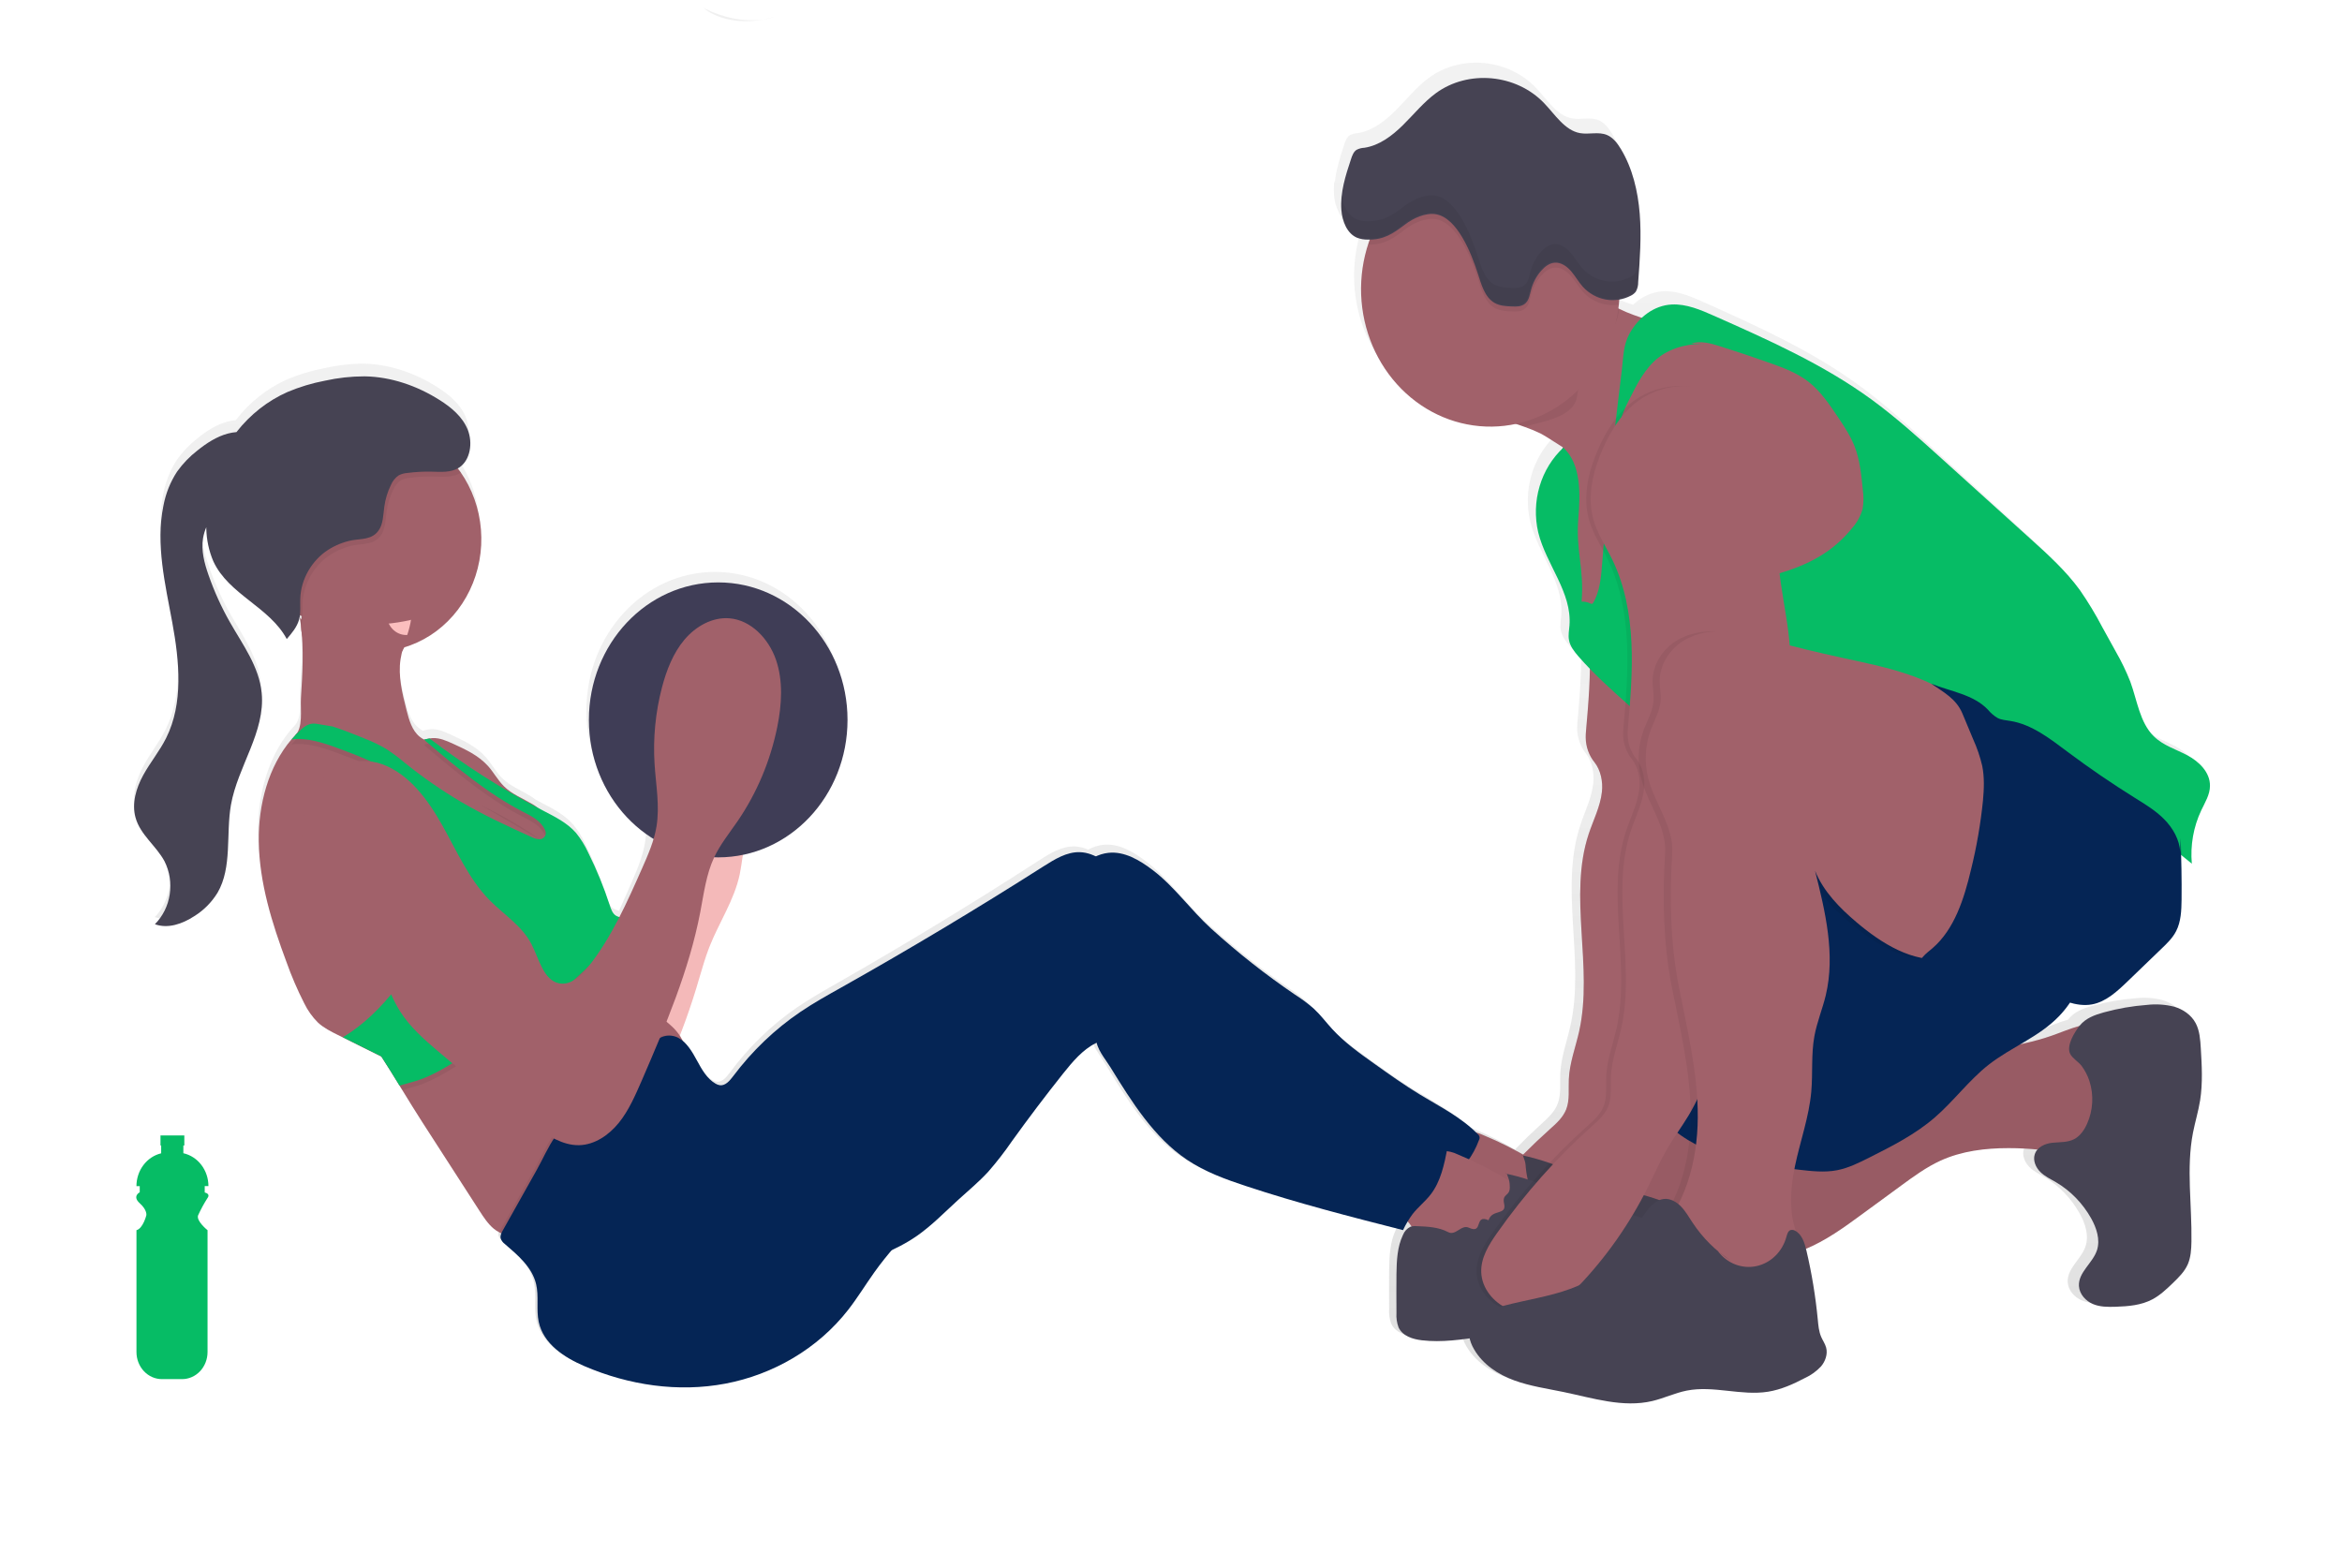 <svg width="1153" height="772" viewBox="0 0 1153 772" fill="none" xmlns="http://www.w3.org/2000/svg">
<g filter="url(#filter0_d)">
<path d="M1075.14 496.637C1072.96 492.442 1068.88 489.681 1064.59 488.408C1060.25 487.299 1055.76 487 1051.32 487.524C1044.15 488.066 1037.05 489.312 1030.09 491.245C1025.78 492.452 1021.31 494.07 1018.4 497.715C1018.32 497.823 1018.23 497.952 1018.14 498.06C1013.68 499.3 1009.26 501.209 1004.95 502.762C1000.63 504.288 996.223 505.559 991.766 506.569C997.598 503.043 1003.28 499.311 1008.09 494.329C1010.36 491.984 1012.4 489.396 1014.17 486.607C1017.47 487.611 1020.92 487.857 1024.31 487.33C1031.18 486.079 1036.73 480.859 1041.89 475.769L1058.49 459.528C1061.14 456.94 1063.83 454.287 1065.59 450.901C1067.98 446.188 1068.19 440.58 1068.25 435.199C1068.33 427.801 1068.25 420.403 1068.05 413.016L1073.3 417.329C1072.5 408.218 1074.1 399.049 1077.91 390.843C1079.73 386.928 1082.13 383.035 1082.18 378.646C1082.26 371.874 1076.78 366.546 1071.17 363.548C1065.56 360.55 1059.25 358.63 1054.66 354.026C1047.82 347.178 1046.55 336.253 1043.17 326.871C1041.17 321.734 1038.79 316.769 1036.07 312.021L1029.5 299.835C1026.19 293.413 1022.51 287.221 1018.46 281.297C1011.62 271.709 1003.01 263.805 994.464 255.986L949.998 215.254C939.186 205.343 928.334 195.422 916.639 186.751C892.916 169.162 866.15 157.083 839.556 145.124C832.862 142.104 825.894 139.041 818.652 139.408C813.197 139.784 808.028 142.136 804.006 146.073C800.195 144.842 796.467 143.336 792.849 141.565L792.565 141.425C792.646 140.788 792.737 140.163 792.798 139.527C792.89 138.686 792.94 137.844 793.001 136.992C795.004 136.664 796.943 135.99 798.742 134.997C799.655 134.539 800.461 133.872 801.105 133.045C801.922 131.605 802.34 129.949 802.312 128.268C803.123 116.998 803.935 105.621 803.063 94.405C802.19 83.19 799.543 71.834 793.934 62.301C792.2 59.346 790.029 56.466 787.017 55.183C782.96 53.458 778.264 55.064 773.933 54.288C766.438 52.94 761.762 45.143 756.336 39.395C742.613 24.847 719.143 22.658 703.3 34.434C697.296 38.91 692.488 44.981 687.133 50.33C681.777 55.679 675.499 60.521 668.267 61.567C666.934 61.627 665.629 61.995 664.444 62.646C662.963 63.638 662.293 65.547 661.725 67.315C659.697 73.419 657.749 79.685 657.131 86.069C657.06 85.681 656.999 85.293 656.938 84.904C656.662 87.269 656.605 89.656 656.766 92.033C656.969 95.061 657.792 98.006 659.18 100.66C660.334 103.183 662.303 105.181 664.728 106.29C666.443 106.935 668.254 107.245 670.073 107.206H670.874C670.58 108.037 670.296 108.867 670.032 109.708C667.774 116.835 666.626 124.306 666.634 131.827C666.634 169.572 694.963 200.156 729.934 200.156C734.143 200.134 738.34 199.664 742.461 198.754C743.83 199.218 745.199 199.692 746.518 200.199C749.218 201.148 751.866 202.257 754.449 203.52C755.544 204.07 759.977 206.82 765.332 210.368L764.967 211.177C759.742 216.366 755.909 222.938 753.862 230.221C751.814 237.504 751.624 245.235 753.313 252.621C757.188 268.657 769.896 282.407 768.618 298.918C768.436 301.269 767.969 303.652 768.344 305.982C768.862 309.217 770.921 311.848 772.98 314.242C774.765 316.335 776.621 318.362 778.507 320.346C778.355 330.883 777.493 341.408 776.56 351.912C776.479 352.829 776.459 353.756 776.448 354.694C776.503 359.235 778.054 363.613 780.83 367.064C783.771 370.871 784.948 376.575 784.39 381.666C783.589 388.956 780.211 395.567 777.949 402.479C767.746 433.57 780.282 468.63 773.223 500.735C771.489 508.64 768.568 516.329 768.152 524.46C767.918 529.539 768.669 534.867 766.833 539.558C765.241 543.634 761.924 546.579 758.79 549.436C754.361 553.47 750.047 557.64 745.848 561.946C739.502 558.257 732.951 554.98 726.232 552.132C725.137 551.663 724.02 551.253 722.885 550.903C714.954 543.009 704.953 537.962 695.561 532.16C687.772 527.361 680.347 521.969 672.882 516.577C665.782 511.4 658.53 506.181 652.526 499.527C649.483 496.162 646.775 492.452 643.499 489.379C640.62 486.83 637.569 484.509 634.371 482.434C619.98 472.522 606.261 461.549 593.314 449.596C583.445 440.494 575.371 428.771 564.823 420.608C558.362 415.604 550.847 411.042 542.935 411.98C540.417 412.295 537.973 413.096 535.724 414.342C533.627 413.397 531.387 412.863 529.111 412.767C522.68 412.552 516.777 416.262 511.26 419.831C478.804 440.803 445.84 460.84 412.37 479.943C405.615 483.803 398.819 487.632 392.368 492.053C379.782 500.71 368.63 511.521 359.364 524.05C357.66 526.347 355.51 528.957 352.802 528.612C352.061 528.491 351.348 528.22 350.702 527.814C346.534 525.409 343.978 520.761 341.574 516.35C339.83 513.115 337.943 509.74 335.387 507.281C334.84 505.75 334.111 504.3 333.217 502.967C336.817 493.52 339.921 483.847 342.801 474.108C344.303 468.997 345.753 463.853 347.67 458.892C352.396 446.619 359.932 435.501 362.6 422.516C363.239 419.378 363.614 416.154 364.111 412.983C393.271 406.879 415.28 379.185 415.28 345.927C415.28 308.182 386.942 277.598 351.98 277.598C317.019 277.598 288.691 308.182 288.691 345.927C288.659 357.415 291.346 368.728 296.504 378.823C301.661 388.919 309.124 397.473 318.206 403.698C318.206 403.827 318.206 403.957 318.206 404.075C318.145 406.244 317.945 408.406 317.607 410.546C316.441 417.771 313.55 424.565 310.639 431.155C308.712 435.565 306.785 439.998 304.787 444.398C303.828 444.193 302.898 443.86 302.018 443.406C300.304 442.392 299.553 440.17 298.904 438.208C296.032 429.214 292.515 420.467 288.386 412.045C286.776 408.465 284.73 405.126 282.301 402.113C278.021 397.13 272.158 394.175 266.488 391.188C265.474 390.671 264.531 390.11 263.557 389.614C262.715 388.948 261.834 388.339 260.92 387.791C256.204 384.955 250.97 382.917 247.035 378.948C244.083 375.972 242.055 372.1 239.296 368.94C234.702 363.688 228.362 360.69 222.206 357.832C219.001 356.344 215.633 354.824 212.134 355.029C211.641 355.054 211.15 355.112 210.664 355.201C209.822 355.354 208.989 355.555 208.168 355.805C207.37 355.354 206.615 354.819 205.917 354.209C202.154 351.125 200.693 345.83 199.466 340.901C197.438 332.662 195.298 324.132 196.555 315.698C196.774 314.243 197.072 312.803 197.448 311.385C197.762 310.835 198.066 310.306 198.34 309.713C206.415 307.132 213.793 302.537 219.86 296.31C225.926 290.084 230.505 282.406 233.215 273.916C235.926 265.426 236.688 256.371 235.44 247.504C234.192 238.638 230.969 230.217 226.04 222.943C225.522 222.188 225.025 221.455 224.447 220.721L225.056 220.366C230.665 216.72 231.943 208.007 229.346 201.515C226.75 195.022 221.232 190.439 215.644 186.837C214.832 186.309 214.011 185.813 213.179 185.317L212.469 184.907C211.84 184.54 211.221 184.184 210.593 183.828L209.852 183.429C209.112 183.03 208.371 182.653 207.631 182.286L207.296 182.114C206.373 181.672 205.45 181.24 204.517 180.83C203.614 180.431 202.712 180.065 201.799 179.752L201.424 179.601C200.562 179.267 199.689 178.954 198.817 178.652L198.624 178.587C192.245 176.382 185.594 175.19 178.887 175.05C172.321 175.092 165.778 175.862 159.362 177.347C153.116 178.55 147 180.418 141.106 182.923C131.364 187.312 122.776 194.16 116.084 202.873C114.673 202.987 113.275 203.233 111.905 203.607C106.418 205.084 101.478 208.341 96.965 212.029C93.185 214.984 89.835 218.516 87.025 222.512C83.716 227.631 81.434 233.42 80.321 239.518C76.477 258.639 81.203 278.342 84.682 297.559C88.161 316.777 90.169 337.72 81.639 354.964C78.424 361.434 73.86 367.053 70.483 373.405C67.105 379.757 64.762 387.424 66.71 394.467C69.073 403.018 76.852 408.4 80.909 416.165C85.656 425.213 84.348 437.366 78.14 445.282C77.867 445.627 77.593 445.972 77.299 446.36C77.004 446.749 76.588 447.158 76.203 447.525C82.603 449.919 89.733 447.342 95.474 443.503C100.065 440.619 103.959 436.634 106.844 431.866C114.096 419.206 110.84 402.835 113.396 388.201C116.753 369.037 130.304 351.944 128.437 332.543C127.18 319.527 119.187 308.645 112.909 297.451C108.736 289.938 105.238 282.024 102.462 273.812C102.351 273.467 102.239 273.111 102.117 272.734C100.282 267.18 98.872 261.292 99.815 255.479C100.137 253.596 100.668 251.761 101.397 250.011C101.397 250.216 101.397 250.432 101.397 250.637C101.521 256.259 102.696 261.798 104.856 266.932C111.195 280.951 126.45 287.422 136.136 298.789C136.541 299.263 136.927 299.748 137.312 300.244C137.424 300.374 137.525 300.514 137.627 300.654L138.448 301.733L138.793 302.24C139.047 302.617 139.3 302.994 139.533 303.383L139.848 303.868C140.172 304.418 140.497 304.946 140.801 305.54C143.266 302.639 145.812 299.587 146.806 295.834C146.897 295.51 146.958 295.176 147.019 294.842C147.1 294.928 147.171 295.025 147.252 295.122C147.445 296.276 147.597 297.43 147.739 298.595C147.739 300.259 147.905 301.918 148.236 303.544C149.007 313.897 148.388 324.531 147.739 334.916C147.394 340.47 148.753 348.72 145.426 352.861L145.325 352.98C145.13 353.221 144.916 353.445 144.686 353.648V353.648C144.118 354.274 143.54 354.888 143.002 355.535C131.845 368.908 126.774 387.888 127.038 406.07C127.302 426.765 133.519 446.813 140.568 466.063C143.03 473.091 145.93 479.936 149.25 486.553C150.964 490.126 153.23 493.367 155.954 496.141C158.804 498.826 162.273 500.594 165.691 502.32C166.543 502.751 167.405 503.172 168.257 503.614L170.438 504.692L187.041 513.083C190.084 517.839 193.026 522.724 195.997 527.62C196.423 528.31 196.839 529.022 197.275 529.712C200.521 535.104 203.787 540.496 207.114 545.737L235.097 589.802C237.126 593.037 239.245 596.272 242.095 598.667C242.906 599.344 243.784 599.926 244.712 600.403C245.184 600.644 245.668 600.857 246.163 601.039C245.548 602.02 245.286 603.202 245.422 604.371C245.796 605.517 246.508 606.504 247.451 607.186C253.78 612.751 260.809 618.617 262.797 627.169C264.206 633.262 262.797 639.787 264.064 645.912C266.387 656.955 276.661 663.652 286.378 667.901C308.154 677.413 332.344 681.069 355.48 676.647C378.615 672.226 400.594 659.468 415.575 639.981C420.179 633.963 424.105 627.396 428.476 621.184C431.519 616.806 434.866 612.632 438.324 608.61C442.056 606.795 445.654 604.682 449.086 602.29C456.399 597.124 462.697 590.492 469.371 584.345C474.351 579.729 479.564 575.373 484.139 570.326C488.246 565.538 492.083 560.497 495.63 555.228C503.744 543.796 512.125 532.591 520.774 521.613C525.399 515.736 530.298 509.75 536.758 506.515L537.053 506.386C537.823 511.217 541.424 515.315 543.95 519.489C554.396 536.743 565.33 554.505 581.477 565.505C590.322 571.523 600.322 575.211 610.302 578.575C635.659 587.095 661.421 593.781 687.204 600.478C688.056 598.753 688.887 597.157 689.82 595.604C690.22 596.053 690.592 596.528 690.936 597.027C691.048 597.2 691.139 597.383 691.251 597.556C691.064 597.595 690.881 597.649 690.703 597.717C689.047 598.537 687.746 599.994 687.062 601.794C684.283 607.715 684.019 614.584 683.887 621.206C683.796 627.676 683.887 634.147 683.887 640.617C683.739 643.033 684.085 645.454 684.901 647.713C686.869 652.027 691.869 653.634 696.342 654.184C704.111 655.101 711.941 654.324 719.67 653.213C720.116 655.152 720.845 657.004 721.83 658.702C726.171 666.251 733.667 671.234 741.467 674.156C749.266 677.079 757.532 678.244 765.636 679.958C780.029 682.999 794.756 687.863 809.067 684.434C814.777 683.064 820.224 680.411 825.934 679.247C839.008 676.615 852.558 681.943 865.724 679.807C872.083 678.729 878.098 676.033 883.859 672.938C886.763 671.583 889.396 669.65 891.618 667.244C893.727 664.72 894.995 661.14 894.123 657.872C893.626 655.996 892.49 654.4 891.729 652.631C890.709 649.802 890.131 646.815 890.015 643.788C888.956 632.334 887.133 620.975 884.558 609.796C884.487 609.483 884.406 609.16 884.325 608.836C894.275 604.641 903.19 598.052 911.994 591.495L930.93 577.411C937.016 572.849 943.254 568.266 950.09 565.074C960.577 560.178 972.19 558.776 983.621 558.786C988.297 558.786 992.983 559.034 997.638 559.487C997.045 560.176 996.598 560.992 996.33 561.881C995.397 564.966 996.878 568.352 999.079 570.606C1001.28 572.86 1004.15 574.132 1006.74 575.696C1013.88 579.974 1019.83 586.193 1023.98 593.717C1026.58 598.451 1028.46 604.199 1026.82 609.408C1024.79 615.943 1017.56 620.451 1017.97 627.331C1018.22 631.386 1021.29 634.74 1024.79 636.239C1028.29 637.738 1032.17 637.716 1035.95 637.598C1042.12 637.393 1048.48 636.886 1054.01 633.899C1057.73 631.882 1060.89 628.841 1063.98 625.832C1066.8 623.082 1069.68 620.224 1071.28 616.514C1072.78 613.02 1073.02 609.063 1073.09 605.223C1073.39 587.149 1070.46 568.827 1073.84 551.119C1074.85 545.727 1076.48 540.453 1077.34 535.018C1078.7 526.39 1078.18 517.677 1077.66 509.006C1077.41 504.736 1077.11 500.336 1075.14 496.637Z" fill="url(#paint0_linear)"/>
<path opacity="0.06" d="M860.845 246.668C856.859 249.526 855.469 255.048 854.962 260.138C852.802 281.782 861.2 303.21 860.642 324.962C860.196 342.271 854.131 358.781 848.147 374.882C837.943 402.35 832.628 432.179 830.569 461.631C828.51 491.083 825.498 521.753 810.629 546.665C807.252 552.305 803.316 557.546 800.01 563.219C796.541 569.15 793.792 575.513 790.729 581.681C781.704 599.9 770.07 616.515 756.244 630.933C752.187 635.139 747.887 639.215 742.714 641.642C739.381 643.18 735.791 643.993 732.158 644.034C728.524 644.074 724.92 643.342 721.557 641.879C714.619 638.827 708.777 631.947 708.493 623.966C708.239 616.827 712.246 610.389 716.262 604.673C729.875 585.309 745.529 567.666 762.918 552.089C766.073 549.264 769.399 546.341 771.032 542.308C772.868 537.66 772.118 532.386 772.351 527.35C772.726 519.316 775.667 511.691 777.422 503.862C784.522 472.059 771.905 437.334 782.169 406.523C784.451 399.675 787.839 393.129 788.64 385.915C789.208 380.868 788.031 375.227 785.06 371.442C782.277 368.041 780.72 363.699 780.668 359.191C780.668 358.264 780.668 357.347 780.769 356.441C782.007 342.325 783.234 328.143 782.564 313.984C781.895 299.824 779.248 285.589 773.101 273.003C769.917 266.479 765.799 260.375 763.831 253.333C760.667 241.934 763.588 229.608 768.304 218.823C771.986 210.39 776.895 202.356 783.751 196.575C796.49 185.845 815.558 184.605 829.504 193.48C839.789 200.016 846.828 211.005 852.538 222.21C856.636 230.395 860.906 237.329 860.845 246.668Z" fill="black"/>
<path d="M827.04 160.718C825.092 166.304 823.155 171.89 821.228 177.476C819.95 181.143 818.682 184.842 817.364 188.509C811.278 205.408 804.472 222.037 793.823 236.024C795.415 233.932 780.434 223.407 769.389 216.224C764.003 212.698 759.541 209.98 758.445 209.441C755.842 208.19 753.177 207.089 750.463 206.141C746.254 204.631 741.994 203.326 737.785 201.698C728.048 197.956 734.854 192.337 739.022 186.298C752.664 166.52 755.25 139.494 770.738 121.323C776.418 132.797 785.403 142.037 796.379 147.69C796.592 147.809 796.815 147.917 797.038 148.014C806.237 152.586 816.4 154.56 825.914 158.388C826.431 158.593 827.03 158.884 827.202 159.467C827.266 159.892 827.21 160.327 827.04 160.718Z" fill="#A1616A"/>
<path d="M800.557 560.188C796.151 566.9 793.409 574.685 792.585 582.823C791.76 590.961 792.88 599.188 795.841 606.744C796.59 608.855 797.755 610.771 799.259 612.362C801.174 613.953 803.404 615.06 805.781 615.598C825.924 621.691 847.426 620.494 868.056 616.676C875.045 615.532 881.913 613.672 888.565 611.122C898.778 606.97 907.897 600.338 916.903 593.716L935.951 579.762C942.118 575.243 948.335 570.703 955.222 567.532C965.77 562.69 977.455 561.299 988.946 561.31C998.817 561.322 1008.67 562.322 1018.36 564.297C1024.82 565.623 1032.56 566.993 1037.1 561.978C1039.7 559.142 1040.47 554.99 1040.98 551.075C1042.98 535.844 1042.95 520.387 1040.87 505.167C1040.82 503.886 1040.38 502.657 1039.62 501.662C1038.9 501.016 1038.03 500.594 1037.1 500.443C1028.13 498.286 1019.12 502.762 1010.4 505.835C992.273 512.241 972.809 513.007 954.37 518.28C935.018 523.813 916.842 534.284 896.841 536.409C887.307 537.423 877.732 536.538 868.178 536.765C859.314 536.97 851.047 540.226 842.365 540.615C825.63 541.402 811.075 544.508 800.557 560.188Z" fill="#A1616A"/>
<path opacity="0.06" d="M800.557 560.188C796.151 566.9 793.409 574.685 792.585 582.823C791.76 590.961 792.88 599.188 795.841 606.744C796.59 608.855 797.755 610.771 799.259 612.362C801.174 613.953 803.404 615.06 805.781 615.598C825.924 621.691 847.426 620.494 868.056 616.676C875.045 615.532 881.913 613.672 888.565 611.122C898.778 606.97 907.897 600.338 916.903 593.716L935.951 579.762C942.118 575.243 948.335 570.703 955.222 567.532C965.77 562.69 977.455 561.299 988.946 561.31C998.817 561.322 1008.67 562.322 1018.36 564.297C1024.82 565.623 1032.56 566.993 1037.1 561.978C1039.7 559.142 1040.47 554.99 1040.98 551.075C1042.98 535.844 1042.95 520.387 1040.87 505.167C1040.82 503.886 1040.38 502.657 1039.62 501.662C1038.9 501.016 1038.03 500.594 1037.1 500.443C1028.13 498.286 1019.12 502.762 1010.4 505.835C992.273 512.241 972.809 513.007 954.37 518.28C935.018 523.813 916.842 534.284 896.841 536.409C887.307 537.423 877.732 536.538 868.178 536.765C859.314 536.97 851.047 540.226 842.365 540.615C825.63 541.402 811.075 544.508 800.557 560.188Z" fill="black"/>
<path d="M816.928 536.429C816.451 538.812 816.025 541.336 816.694 543.665C817.525 545.956 818.927 547.962 820.751 549.467C837.994 565.881 862.63 569.278 885.664 571.941C891.902 572.664 898.251 573.387 904.428 572.19C910.057 571.111 915.311 568.469 920.494 565.859C931.651 560.241 942.868 554.557 952.433 546.297C961.815 538.208 969.34 527.855 979.057 520.231C990.102 511.604 1003.68 506.664 1013.54 496.506C1020.67 489.194 1025.41 479.647 1027.06 469.265C1028.18 462.179 1027.81 454.943 1027.06 447.804C1026.26 439.597 1024.97 431.25 1021.3 423.981C1017.05 415.57 1009.91 409.218 1002.37 403.998C986.431 392.977 967.657 386.139 948.619 386.312C922.248 386.56 897.906 402.877 878.98 421.199C858.961 440.605 842.759 464.038 831.31 490.143C824.846 504.927 820.02 520.46 816.928 536.429Z" fill="#052555"/>
<path d="M860.845 246.668C856.859 249.526 855.469 255.048 854.962 260.138C852.802 281.782 861.2 303.21 860.642 324.962C860.196 342.271 854.131 358.781 848.147 374.882C837.943 402.35 832.628 432.179 830.569 461.631C828.51 491.083 825.498 521.753 810.629 546.665C807.252 552.305 803.316 557.546 800.01 563.219C796.541 569.15 793.792 575.513 790.729 581.681C781.704 599.9 770.07 616.515 756.244 630.933C752.187 635.139 747.887 639.215 742.714 641.642C739.381 643.18 735.791 643.993 732.158 644.034C728.524 644.074 724.92 643.342 721.557 641.879C714.619 638.827 708.777 631.947 708.493 623.966C708.239 616.827 712.246 610.389 716.262 604.673C729.875 585.309 745.529 567.666 762.918 552.089C766.073 549.264 769.399 546.341 771.032 542.308C772.868 537.66 772.118 532.386 772.351 527.35C772.726 519.316 775.667 511.691 777.422 503.862C784.522 472.059 771.905 437.334 782.169 406.523C784.451 399.675 787.839 393.129 788.64 385.915C789.208 380.868 788.031 375.227 785.06 371.442C782.277 368.041 780.72 363.699 780.668 359.191C780.668 358.264 780.668 357.347 780.769 356.441C782.007 342.325 783.234 328.143 782.564 313.984C781.895 299.824 779.248 285.589 773.101 273.003C769.917 266.479 765.799 260.375 763.831 253.333C760.667 241.934 763.588 229.608 768.304 218.823C771.986 210.39 776.895 202.356 783.751 196.575C796.49 185.845 815.558 184.605 829.504 193.48C839.789 200.016 846.828 211.005 852.538 222.21C856.636 230.395 860.906 237.329 860.845 246.668Z" fill="#A1616A"/>
<path d="M804.807 319.117C826.009 319.117 843.197 290.442 843.197 255.069C843.197 219.697 826.009 191.021 804.807 191.021C783.605 191.021 766.417 219.697 766.417 255.069C766.417 290.442 783.605 319.117 804.807 319.117Z" fill="#A1616A"/>
<path d="M706.901 589.758C708.034 591.458 708.804 593.401 709.154 595.45C709.505 597.5 709.428 599.606 708.929 601.621C712.548 604.384 716.946 605.746 721.394 605.482C725.809 605.226 730.149 604.165 734.225 602.344C737.77 600.969 741.126 599.098 744.205 596.779C749.499 592.616 753.333 586.663 756.376 580.495C758.09 577.087 759.551 572.676 757.39 569.614C756.541 568.574 755.507 567.724 754.348 567.112C746.533 562.371 738.396 558.258 730.005 554.807C727.702 553.677 725.199 553.082 722.662 553.06C719.548 553.243 716.719 555.055 714.244 557.082C708.682 561.681 704.196 567.587 701.14 574.337C700.186 576.494 697.306 581.616 698.736 583.838C699.385 584.862 701.779 585.218 702.793 585.865C704.406 586.84 705.806 588.167 706.901 589.758V589.758Z" fill="#A1616A"/>
<path opacity="0.03" d="M706.901 589.758C708.034 591.458 708.804 593.401 709.154 595.45C709.505 597.5 709.428 599.606 708.929 601.621C712.548 604.384 716.946 605.746 721.394 605.482C725.809 605.226 730.149 604.165 734.225 602.344C737.77 600.969 741.126 599.098 744.205 596.779C749.499 592.616 753.333 586.663 756.376 580.495C758.09 577.087 759.551 572.676 757.39 569.614C756.541 568.574 755.507 567.724 754.348 567.112C746.533 562.371 738.396 558.258 730.005 554.807C727.702 553.677 725.199 553.082 722.662 553.06C719.548 553.243 716.719 555.055 714.244 557.082C708.682 561.681 704.196 567.587 701.14 574.337C700.186 576.494 697.306 581.616 698.736 583.838C699.385 584.862 701.779 585.218 702.793 585.865C704.406 586.84 705.806 588.167 706.901 589.758V589.758Z" fill="black"/>
<path d="M748.901 564.771C766.062 568.158 781.844 576.979 798.711 581.735C805.537 583.655 812.566 584.97 819.088 587.796C825.61 590.621 831.756 595.453 834.566 602.333C835.753 605.636 836.541 609.085 836.908 612.599C837.639 617.571 838.237 623.125 835.458 627.201C832.527 631.515 826.989 632.464 822.029 633.1C804.199 635.354 786.368 637.619 768.476 639.215C764.854 639.449 761.247 639.906 757.674 640.585C754.733 641.21 751.863 642.159 748.942 642.893C745.158 643.831 741.314 644.424 737.481 645.049C727.673 646.548 717.753 648.047 707.905 646.904C703.412 646.376 698.381 644.834 696.403 640.52C695.582 638.284 695.236 635.883 695.389 633.489C695.338 627.083 695.287 620.688 695.389 614.293C695.48 607.725 695.784 600.909 698.584 595.054C699.278 593.261 700.587 591.815 702.245 591.009C703.266 590.699 704.333 590.596 705.389 590.707C710.664 590.902 716.12 591.139 720.837 593.641C724.579 595.614 727.622 598.904 731.436 600.694C738.657 604.102 747.37 601.653 754.682 604.856C756.386 599.27 756.001 593.619 754.733 587.893C753.465 582.166 751.69 576.548 751.153 570.703C751.132 569.418 750.898 568.148 750.463 566.95C749.915 565.753 750.098 564.588 748.901 564.771Z" fill="#464353"/>
<path opacity="0.06" d="M748.901 564.771C766.062 568.158 781.844 576.979 798.711 581.735C805.537 583.655 812.566 584.97 819.088 587.796C825.61 590.621 831.756 595.453 834.566 602.333C835.753 605.636 836.541 609.085 836.908 612.599C837.639 617.571 838.237 623.125 835.458 627.201C832.527 631.515 826.989 632.464 822.029 633.1C804.199 635.354 786.368 637.619 768.476 639.215C764.854 639.449 761.247 639.906 757.674 640.585C754.733 641.21 751.863 642.159 748.942 642.893C745.158 643.831 741.314 644.424 737.481 645.049C727.673 646.548 717.753 648.047 707.905 646.904C703.412 646.376 698.381 644.834 696.403 640.52C695.582 638.284 695.236 635.883 695.389 633.489C695.338 627.083 695.287 620.688 695.389 614.293C695.48 607.725 695.784 600.909 698.584 595.054C699.278 593.261 700.587 591.815 702.245 591.009C703.266 590.699 704.333 590.596 705.389 590.707C710.664 590.902 716.12 591.139 720.837 593.641C724.579 595.614 727.622 598.904 731.436 600.694C738.657 604.102 747.37 601.653 754.682 604.856C756.386 599.27 756.001 593.619 754.733 587.893C753.465 582.166 751.69 576.548 751.153 570.703C751.132 569.418 750.898 568.148 750.463 566.95C749.915 565.753 750.098 564.588 748.901 564.771Z" fill="black"/>
<path d="M175.631 380.889C172.172 379.724 168.836 382.981 166.898 386.281C158.845 399.74 159.504 417.707 165.945 432.114C167.477 435.768 169.591 439.114 172.193 442.003C175.682 445.659 180.175 448 184.364 450.631C195.987 457.932 205.948 467.875 213.534 479.748C218.494 487.524 222.399 496.076 228.028 503.312C241.883 521.128 264.653 529.194 278.092 547.312C281.307 551.625 284.025 556.629 288.315 559.768C290.866 561.632 293.838 562.739 296.925 562.973C300.012 563.208 303.103 562.562 305.876 561.102C308.65 559.642 311.007 557.422 312.704 554.669C314.401 551.917 315.376 548.733 315.528 545.446C320.751 537.282 325.021 528.267 329.089 519.381C335.106 505.817 340.191 491.808 344.303 477.462C345.814 472.394 347.274 467.293 349.201 462.364C353.958 450.2 361.535 439.189 364.212 426.334C365.288 421.179 365.551 415.819 367.113 410.815C368.512 406.324 370.905 402.256 374.091 398.953C384.64 388.05 390.32 372.165 398.707 359.331C402.115 354.144 405.655 348.968 407.907 343.101C410.158 337.234 411.021 330.516 408.921 324.584C406.822 318.653 401.334 313.865 395.391 314.199C392.731 314.493 390.15 315.335 387.794 316.68C379.603 320.813 372.09 326.318 365.541 332.985C362.678 335.915 359.969 339.012 357.427 342.26C345.033 358.005 335.336 377.115 334.485 397.626C334.201 404.658 334.728 412.455 330.529 417.901C318.946 432.945 315.224 453.629 305.345 469.999C300.77 477.548 295.527 485.367 287.707 488.807C286.552 489.398 285.274 489.665 283.995 489.584C280.871 489.206 279.075 485.712 277.757 482.671C272.604 470.81 266.641 459.366 259.916 448.431C257.259 444.117 254.328 439.696 250.078 437.161C247.177 435.447 243.81 434.681 241.081 432.675C237.278 429.882 235.29 425.126 233.312 420.672C226.902 406.287 218.786 392.834 209.162 380.641C204.761 375.066 198.959 369.307 192.163 370.137C185.693 370.946 181.737 378.182 175.631 380.889Z" fill="#FBBEBE"/>
<path opacity="0.03" d="M175.631 380.889C172.172 379.724 168.836 382.981 166.898 386.281C158.845 399.74 159.504 417.707 165.945 432.114C167.477 435.768 169.591 439.114 172.193 442.003C175.682 445.659 180.175 448 184.364 450.631C195.987 457.932 205.948 467.875 213.534 479.748C218.494 487.524 222.399 496.076 228.028 503.312C241.883 521.128 264.653 529.194 278.092 547.312C281.307 551.625 284.025 556.629 288.315 559.768C290.866 561.632 293.838 562.739 296.925 562.973C300.012 563.208 303.103 562.562 305.876 561.102C308.65 559.642 311.007 557.422 312.704 554.669C314.401 551.917 315.376 548.733 315.528 545.446C320.751 537.282 325.021 528.267 329.089 519.381C335.106 505.817 340.191 491.808 344.303 477.462C345.814 472.394 347.274 467.293 349.201 462.364C353.958 450.2 361.535 439.189 364.212 426.334C365.288 421.179 365.551 415.819 367.113 410.815C368.512 406.324 370.905 402.256 374.091 398.953C384.64 388.05 390.32 372.165 398.707 359.331C402.115 354.144 405.655 348.968 407.907 343.101C410.158 337.234 411.021 330.516 408.921 324.584C406.822 318.653 401.334 313.865 395.391 314.199C392.731 314.493 390.15 315.335 387.794 316.68C379.603 320.813 372.09 326.318 365.541 332.985C362.678 335.915 359.969 339.012 357.427 342.26C345.033 358.005 335.336 377.115 334.485 397.626C334.201 404.658 334.728 412.455 330.529 417.901C318.946 432.945 315.224 453.629 305.345 469.999C300.77 477.548 295.527 485.367 287.707 488.807C286.552 489.398 285.274 489.665 283.995 489.584C280.871 489.206 279.075 485.712 277.757 482.671C272.604 470.81 266.641 459.366 259.916 448.431C257.259 444.117 254.328 439.696 250.078 437.161C247.177 435.447 243.81 434.681 241.081 432.675C237.278 429.882 235.29 425.126 233.312 420.672C226.902 406.287 218.786 392.834 209.162 380.641C204.761 375.066 198.959 369.307 192.163 370.137C185.693 370.946 181.737 378.182 175.631 380.889Z" fill="black"/>
<path d="M174.921 329.362C189.687 329.362 201.657 317.875 201.657 303.706C201.657 289.537 189.687 278.05 174.921 278.05C160.155 278.05 148.185 289.537 148.185 303.706C148.185 317.875 160.155 329.362 174.921 329.362Z" fill="#A1616A"/>
<path d="M199.994 308.667C205.309 308.667 209.619 304.085 209.619 298.433C209.619 292.78 205.309 288.198 199.994 288.198C194.678 288.198 190.368 292.78 190.368 298.433C190.368 304.085 194.678 308.667 199.994 308.667Z" fill="#FBBEBE"/>
<path d="M178.43 303.706C198.77 303.706 215.258 299.018 215.258 293.235C215.258 287.452 198.77 282.763 178.43 282.763C158.091 282.763 141.603 287.452 141.603 293.235C141.603 299.018 158.091 303.706 178.43 303.706Z" fill="#A1616A"/>
<path d="M145.589 291.002C146.485 294.022 147.189 297.103 147.698 300.223C144.606 296.885 141.927 293.142 139.726 289.083C139.133 288.383 138.656 287.58 138.316 286.71C135.03 278.579 132.789 270.351 132.789 261.443C132.788 251.114 135.503 240.992 140.628 232.218C145.752 223.444 153.082 216.368 161.79 211.789C170.497 207.211 180.235 205.313 189.903 206.308C199.572 207.304 208.786 211.155 216.505 217.425C224.224 223.695 230.14 232.135 233.586 241.791C237.032 251.448 237.869 261.937 236.004 272.073C234.139 282.209 229.646 291.589 223.032 299.153C216.417 306.717 207.946 312.164 198.574 314.879C200.166 309.422 202.347 304.094 202.631 298.433C202.802 296.544 202.544 294.64 201.88 292.879C200.99 291.006 199.676 289.398 198.056 288.198C192.255 283.486 184.79 281.426 177.487 281.555C170.176 281.878 162.993 283.71 156.34 286.947C154.24 287.907 151.725 289.201 149.24 290.086C148.055 290.522 146.832 290.829 145.589 291.002Z" fill="#A1616A"/>
<path d="M277.696 412.196C274.359 417.879 267.229 419.615 260.961 419.109C249.276 418.192 238.647 411.56 229.62 403.579C220.593 395.599 212.702 386.324 203.472 378.646C186.301 364.335 166.959 358.587 145.112 358.253C149.382 354.489 147.81 345.56 148.155 339.693C148.905 327.831 149.615 315.655 148.155 303.965C148.003 302.703 147.83 301.463 147.627 300.223C147.972 300.611 148.337 300.989 148.713 301.377C155.209 308.006 163.21 312.734 171.935 315.1C180.66 317.466 189.813 317.39 198.503 314.879C197.944 316.757 197.507 318.674 197.194 320.616C195.937 328.952 198.046 337.407 200.125 345.571C201.363 350.456 202.833 355.697 206.617 358.749C209.071 360.733 212.165 361.51 215.076 362.556C220.878 364.659 226.234 367.957 230.837 372.262C234.042 375.249 236.923 378.732 240.361 381.331C243.631 383.531 247.076 385.422 250.656 386.982C259.442 391.294 267.744 396.644 275.404 402.932C276.849 403.891 277.974 405.31 278.619 406.987C278.808 407.876 278.824 408.797 278.665 409.693C278.507 410.589 278.177 411.441 277.696 412.196Z" fill="#A1616A"/>
<path d="M337.608 516.684C336.909 521.602 332.669 525.441 329.677 529.259C321.543 539.698 313.297 550.17 304.199 559.724C294.462 569.937 283.772 579.039 273.091 588.141L259.237 599.928C257.527 601.59 255.524 602.873 253.344 603.703C250.79 604.38 248.09 604.039 245.757 602.743C244.828 602.27 243.947 601.695 243.13 601.028C240.26 598.656 238.15 595.42 236.091 592.239C226.719 577.695 217.337 563.147 207.945 548.595C204.598 543.397 201.312 538.059 198.046 532.721C197.61 532.031 197.194 531.329 196.758 530.639C193.776 525.786 190.804 520.933 187.751 516.242L171.057 507.928L168.866 506.849L166.28 505.566C162.841 503.851 159.352 502.104 156.492 499.451C153.753 496.714 151.472 493.501 149.747 489.95C146.406 483.383 143.486 476.585 141.004 469.6C133.904 450.545 127.657 430.68 127.393 410.168C127.16 392.126 132.17 373.362 143.449 360.119C144.99 358.296 146.647 356.589 148.408 355.007C150.579 353.076 152.82 351.944 155.61 352.365C158.399 352.785 161.046 353.217 163.724 353.702C171.107 355.054 178.434 356.707 185.703 358.663C192.255 360.442 199.04 362.47 205.663 361.057C206.728 360.83 207.783 360.507 208.838 360.216C209.7 359.978 210.552 359.752 211.434 359.601C211.924 359.511 212.419 359.453 212.915 359.428C216.435 359.234 219.812 360.733 223.058 362.211C229.255 365.036 235.635 368.013 240.3 373.211C243.079 376.338 245.118 380.177 248.08 383.121C252.035 387.058 257.309 389.074 262.056 391.889C262.973 392.43 263.857 393.031 264.703 393.69C266.575 395.182 268.277 396.901 269.775 398.813V398.813C275.921 406.523 279.572 416.93 286.358 424.598C291.788 430.723 296.508 437.519 300.416 444.84C301.054 446.058 301.673 447.288 302.282 448.539C303.296 450.62 304.239 452.734 305.112 454.869C305.335 455.419 305.558 455.948 305.761 456.519C307.037 459.75 308.151 463.051 309.098 466.408C311.4 474.55 312.931 483.34 318.043 489.875C321.614 494.415 326.563 497.424 330.732 501.338C333.416 503.756 335.529 506.811 336.898 510.257C337.651 512.299 337.896 514.513 337.608 516.684Z" fill="#A1616A"/>
<path opacity="0.06" d="M309.371 451.914C308.208 453.474 307.015 455.013 305.791 456.53C305.588 456.81 305.365 457.08 305.142 457.349C294.466 470.629 282.244 482.41 268.771 492.409C260.433 498.599 251.64 504.088 242.866 509.567L226.638 519.672C219.853 523.91 212.976 528.18 205.45 530.618C203.036 531.383 200.511 531.998 198.046 532.721C197.61 532.03 197.194 531.329 196.758 530.639C193.776 525.786 190.804 520.933 187.751 516.242L171.057 507.928C180.277 501.731 188.456 493.938 195.257 484.871C205.4 471.574 213.199 456.411 220.887 441.346C222.25 438.913 223.311 436.303 224.042 433.581C225.056 429.062 224.204 424.317 222.956 419.874C218.39 403.944 208.787 390.179 195.774 380.911C186.646 374.44 176.26 370.504 165.935 366.708C158.723 364.055 150.822 361.488 143.489 362.577C145.028 360.756 146.686 359.051 148.449 357.476C150.619 355.535 152.861 354.403 155.65 354.823C158.439 355.244 161.087 355.675 163.764 356.171C169.19 357.94 174.526 360.054 179.83 362.232C183.32 363.592 186.71 365.225 189.973 367.118C193.22 369.226 196.34 371.549 199.314 374.073C208.109 381.201 217.368 387.656 227.024 393.388C238.18 399.934 249.895 405.251 261.6 410.643C262.841 411.321 264.211 411.689 265.606 411.721C266.305 411.72 266.983 411.471 267.534 411.014C268.085 410.557 268.478 409.918 268.649 409.198C268.695 408.412 268.526 407.629 268.162 406.944C266.133 402.533 261.529 400.311 257.36 398.165C240.057 389.258 224.843 376.435 209.791 363.71C209.426 363.402 209.105 363.038 208.838 362.631L211.434 362.017C228.279 374.881 246.069 386.284 264.632 396.116C265.613 396.648 266.597 397.166 267.584 397.669C268.294 398.047 268.994 398.413 269.714 398.748C274.714 401.358 279.714 404.14 283.477 408.454C285.904 411.429 287.95 414.732 289.563 418.278C293.708 426.606 297.248 435.258 300.152 444.16C300.207 444.351 300.271 444.538 300.344 444.721C300.713 446.081 301.349 447.342 302.211 448.42C302.514 448.782 302.875 449.084 303.276 449.315C305.183 450.512 307.799 450.383 309.371 451.914Z" fill="black"/>
<path d="M211.475 359.601C228.317 372.465 246.108 383.865 264.673 393.69L267.624 395.254C273.304 398.209 279.217 401.142 283.528 406.038C285.953 409.019 287.999 412.326 289.614 415.873C293.762 424.198 297.299 432.851 300.192 441.755C300.842 443.729 301.602 445.897 303.326 446.91C305.051 447.924 307.789 447.849 309.321 449.38C307.941 451.213 306.542 453.025 305.091 454.772C294.418 468.057 282.196 479.843 268.72 489.842C260.383 496.033 251.589 501.522 242.816 507L226.587 517.105C219.802 521.333 212.925 525.603 205.4 528.04C202.57 528.957 199.578 529.647 196.707 530.531C193.725 525.679 190.754 520.826 187.701 516.135L168.815 506.731C178.958 500.627 187.802 491.945 195.186 482.294C205.329 469.007 213.128 453.845 220.816 438.779C222.178 436.346 223.238 433.736 223.971 431.014C224.985 426.496 224.133 421.74 222.885 417.297C218.316 401.417 208.742 387.696 195.774 378.441C186.646 371.971 176.26 368.045 165.935 364.238C158.723 361.596 150.822 359.019 143.489 360.119C145.031 358.296 146.688 356.589 148.449 355.007C150.619 353.076 152.861 351.944 155.65 352.365C158.439 352.785 161.087 353.217 163.764 353.702C169.191 355.481 174.526 357.595 179.83 359.774C183.321 361.129 186.712 362.762 189.973 364.659C193.22 366.767 196.34 369.09 199.314 371.615C208.123 378.726 217.396 385.163 227.064 390.875C238.221 397.432 249.936 402.792 261.64 408.13C262.881 408.809 264.251 409.178 265.647 409.209C266.346 409.211 267.027 408.964 267.578 408.506C268.13 408.049 268.521 407.407 268.689 406.685C268.735 405.903 268.566 405.124 268.203 404.442C266.174 400.031 261.569 397.799 257.401 395.664C240.097 386.756 224.884 373.922 209.832 361.154C209.463 360.849 209.142 360.485 208.879 360.075L211.475 359.601Z" fill="#06BC65"/>
<path d="M353.583 418.149C388.744 418.149 417.248 387.842 417.248 350.456C417.248 313.07 388.744 282.763 353.583 282.763C318.422 282.763 289.918 313.07 289.918 350.456C289.918 387.842 318.422 418.149 353.583 418.149Z" fill="#3F3D56"/>
<path d="M416.883 619.868C428.801 615.889 440.901 611.834 451.368 604.555C458.721 599.443 465.06 592.865 471.734 586.782C476.755 582.21 481.988 577.896 486.593 572.849C490.718 568.126 494.579 563.149 498.156 557.945C506.297 546.614 514.705 535.499 523.38 524.6C528.036 518.787 532.955 512.867 539.456 509.632C551.009 503.862 564.569 507.755 576.761 511.713C595.018 517.644 613.183 523.932 630.263 532.958C639.98 538.102 649.392 543.839 659.2 548.768C677.132 557.773 696.17 563.952 715.136 570.099C716.546 570.737 718.111 570.873 719.599 570.487C720.663 569.969 721.577 569.157 722.246 568.136C724.72 564.888 726.701 561.25 728.119 557.352C728.389 556.909 728.49 556.374 728.402 555.855C728.313 555.336 728.041 554.872 727.642 554.559C719.528 546.158 709 540.992 699.162 535.007C691.332 530.251 683.836 524.913 676.351 519.575C669.16 514.452 661.908 509.276 655.873 502.687C652.83 499.354 650.092 495.677 646.796 492.636C643.883 490.103 640.798 487.803 637.566 485.755C623.108 475.938 609.308 465.067 596.265 453.219C586.346 444.204 578.221 432.589 567.622 424.501C561.121 419.54 553.555 415.021 545.603 415.927C535.927 417.006 528.786 425.633 522.041 433.074C499.373 458.104 470.771 476.017 445.475 498.028C424.825 515.973 405.523 537.293 380.37 546.762C381.495 550.73 381.891 554.699 383.027 558.625C384.443 564.081 386.208 569.428 388.311 574.628C390.397 579.234 392.744 583.699 395.34 588.001L405.422 605.504C407.45 609.063 409.57 612.675 412.471 615.501C413.992 617.054 416.883 617.614 416.883 619.868Z" fill="#052555"/>
<path d="M694.547 599.324C695.679 601.024 696.447 602.967 696.798 605.017C697.148 607.066 697.072 609.172 696.575 611.187C700.18 613.957 704.569 615.331 709.01 615.08C713.433 614.82 717.782 613.763 721.871 611.953C725.414 610.574 728.77 608.703 731.851 606.388C737.156 602.225 740.98 596.272 744.073 590.093C745.787 586.696 747.248 582.285 745.037 579.223C744.193 578.178 743.157 577.327 741.994 576.721C734.195 571.984 726.075 567.871 717.703 564.416C715.398 563.289 712.896 562.69 710.359 562.658C707.235 562.841 704.406 564.664 701.931 566.691C696.372 571.291 691.891 577.197 688.837 583.946C687.883 586.103 685.003 591.236 686.423 593.458C687.072 594.482 689.465 594.838 690.48 595.474C692.074 596.441 693.459 597.753 694.547 599.324V599.324Z" fill="#A1616A"/>
<path d="M740.99 573.809C758.151 577.206 773.933 586.016 790.8 590.772C797.626 592.692 804.655 594.008 811.177 596.833C817.698 599.659 823.845 604.49 826.654 611.37C827.841 614.673 828.628 618.123 828.997 621.637C829.728 626.608 830.326 632.162 827.547 636.239C824.616 640.552 819.078 641.512 814.118 642.138C796.287 644.402 778.457 646.656 760.565 648.252C756.95 648.492 753.35 648.949 749.784 649.622C746.842 650.258 743.972 651.197 741.051 651.93C737.278 652.879 733.424 653.461 729.59 654.087C719.782 655.575 709.862 657.085 700.014 655.931C695.521 655.402 690.49 653.86 688.512 649.547C687.691 647.311 687.345 644.91 687.498 642.515C687.498 636.12 687.396 629.714 687.498 623.319C687.589 616.752 687.893 609.936 690.693 604.08C691.389 602.289 692.697 600.844 694.354 600.036C695.375 599.725 696.442 599.623 697.498 599.734C702.773 599.928 708.229 600.165 712.946 602.667C716.688 604.641 719.386 598.742 723.2 600.511C730.431 603.908 725.533 593.609 732.835 596.812C734.539 591.225 741.781 594.547 740.523 588.82C739.266 583.094 743.779 585.585 743.262 579.697C743.24 578.413 743.006 577.143 742.572 575.944C742.004 574.79 742.187 573.625 740.99 573.809Z" fill="#464353"/>
<path opacity="0.06" d="M226.922 228.766C222.987 231.204 218.108 230.751 213.524 230.643C209.515 230.555 205.505 230.775 201.525 231.301C200.092 231.407 198.691 231.802 197.397 232.465C195.712 233.621 194.38 235.274 193.563 237.221C191.94 240.536 190.847 244.115 190.328 247.811C189.76 251.963 189.821 256.503 187.386 259.793C184.07 264.268 178.897 263.578 174.201 264.462C170.114 265.296 166.197 266.888 162.628 269.164C159.109 271.423 156.09 274.463 153.776 278.075C151.462 281.687 149.908 285.788 149.22 290.096C149.088 291.078 148.997 292.048 148.956 293.03C148.855 295.812 149.118 298.648 148.773 301.377C148.69 302.058 148.561 302.732 148.388 303.393C148.343 303.588 148.285 303.779 148.216 303.965C148.063 302.703 147.891 301.463 147.688 300.223C144.596 296.885 141.917 293.141 139.716 289.083C139.123 288.383 138.646 287.58 138.306 286.71C135.02 278.579 132.779 270.35 132.779 261.443C132.778 249.761 136.252 238.378 142.703 228.922C149.154 219.466 158.253 212.422 168.697 208.796C179.141 205.171 190.396 205.15 200.852 208.737C211.308 212.324 220.43 219.334 226.912 228.766H226.922Z" fill="black"/>
<path d="M230.259 207.543C227.652 201.126 222.145 196.575 216.485 193.006C205.329 185.931 192.488 181.488 179.465 181.305C172.894 181.307 166.341 182.03 159.91 183.462C153.643 184.653 147.503 186.506 141.582 188.994C131.813 193.314 123.177 200.095 116.419 208.751C114.999 208.865 113.591 209.107 112.209 209.473C106.692 210.94 101.722 214.165 97.188 217.82C93.394 220.743 90.025 224.242 87.188 228.206C83.867 233.268 81.571 239.007 80.443 245.062C76.578 263.999 81.335 283.54 84.824 302.552C88.313 321.565 90.352 342.336 81.782 359.418C78.546 365.888 73.951 371.388 70.503 377.686C67.055 383.984 64.762 391.566 66.72 398.554C69.053 407.052 76.903 412.444 81.001 420.09C83.51 425.092 84.406 430.831 83.55 436.426C82.694 442.022 80.135 447.164 76.264 451.062C82.704 453.435 89.875 450.879 95.677 447.083C100.277 444.235 104.19 440.288 107.108 435.555C114.4 423.002 111.165 406.793 113.7 392.288C117.078 373.308 130.709 356.377 128.833 337.159C127.565 324.218 119.532 313.488 113.213 302.391C108.999 294.99 105.456 287.179 102.635 279.064C100.606 273.273 98.963 267.051 99.967 260.968C100.299 259.111 100.834 257.302 101.56 255.576C101.56 255.781 101.56 255.986 101.56 256.191C101.675 261.777 102.855 267.28 105.028 272.367C112.574 288.759 132.667 294.799 141.177 310.641C143.662 307.761 146.248 304.742 147.262 300.989C148.155 297.646 147.698 294.087 147.83 290.614C148.185 280.908 153.733 271.763 161.502 266.759C165.068 264.479 168.987 262.891 173.075 262.068C177.761 261.173 182.934 261.853 186.261 257.377C188.695 254.142 188.634 249.548 189.212 245.407C189.726 241.706 190.82 238.122 192.448 234.806C193.261 232.859 194.594 231.209 196.281 230.061C197.577 229.392 198.982 228.996 200.42 228.896C204.396 228.37 208.402 228.15 212.408 228.238C217.043 228.357 222.003 228.799 225.979 226.265C231.578 222.641 232.866 214.014 230.259 207.543Z" fill="#464353"/>
<path opacity="0.06" d="M797.038 148.014C797.038 148.165 797.038 148.305 797.038 148.456C795.202 165.28 779.988 164.503 776.438 191.011C775.039 201.396 760.21 203.316 750.463 206.109C746.254 204.599 741.994 203.294 737.785 201.666C728.048 197.923 734.854 192.305 739.022 186.266C752.664 166.487 755.25 139.462 770.738 121.291C776.418 132.765 785.403 142.005 796.379 147.658C796.592 147.809 796.815 147.917 797.038 148.014Z" fill="black"/>
<path d="M797.393 138.362C797.391 140.913 797.256 143.462 796.987 145.997C795.119 163.507 786.903 179.552 774.085 190.723C761.266 201.893 744.856 207.308 728.342 205.818C711.828 204.327 696.512 196.048 685.648 182.739C674.784 169.431 669.229 152.143 670.164 134.549C671.099 116.955 678.45 100.442 690.654 88.52C702.859 76.597 718.955 70.205 735.522 70.701C752.089 71.198 767.82 78.544 779.374 91.179C790.927 103.813 797.392 120.74 797.393 138.362V138.362Z" fill="#A1616A"/>
<path d="M823.003 145.933C830.295 145.555 837.304 148.596 844.039 151.583C870.744 163.446 897.673 175.406 921.538 192.822C933.304 201.45 944.207 211.242 955.09 221.066L999.809 261.464C1008.4 269.218 1017.05 277.048 1023.95 286.538C1028.01 292.391 1031.71 298.514 1035.03 304.871L1041.67 316.895C1044.38 321.602 1046.76 326.523 1048.77 331.616C1052.18 340.901 1053.44 351.728 1060.32 358.512C1064.93 363.074 1071.29 364.928 1076.93 367.937C1082.57 370.946 1088.09 376.23 1088 382.938C1088 387.252 1085.54 391.134 1083.7 395.017C1079.87 403.129 1078.27 412.221 1079.07 421.255L1005.95 361.833C1003.03 359.472 999.991 357.034 996.411 356.236C991.766 355.158 987.029 357.024 982.546 358.706C947.205 371.958 909.648 377.207 872.286 374.117C855.764 372.736 838.988 369.576 824.524 360.981C816.522 356.236 809.442 349.949 802.413 343.727C793.64 335.919 784.836 328.089 777.057 319.16C775.028 316.777 772.919 314.156 772.402 310.964C772.016 308.656 772.493 306.305 772.675 303.976C773.953 287.616 761.174 273.996 757.279 258.11C755.548 250.62 755.788 242.768 757.972 235.413C760.157 228.058 764.201 221.483 769.663 216.408C778.376 224.517 778.061 238.763 777.047 251.025C775.678 267.536 780.019 275.721 778.649 292.243C784.167 292.027 783.163 295.801 785.516 290.485C787.869 285.168 788.325 279.172 788.772 273.316C790.401 252.136 792.379 230.992 794.705 209.883C795.861 199.325 797.18 188.789 798.448 178.242C799.219 171.825 799.117 165.829 802.302 160.135C806.724 152.252 814.24 146.375 823.003 145.933Z" fill="#06BC65"/>
<path d="M832.547 165.172C837.193 163.619 842.193 165.042 846.858 166.52C855.108 169.122 863.31 171.872 871.464 174.77C878.128 177.131 884.883 179.666 890.522 184.12C896.375 188.735 900.665 195.152 904.915 201.461C907.957 206.001 911 210.595 913.029 215.75C915.666 222.501 916.376 229.899 917.086 237.167C917.551 240.304 917.514 243.502 916.974 246.625C916.022 250.016 914.345 253.128 912.075 255.716C908.584 260.111 904.535 263.969 900.046 267.18C888.108 275.721 873.675 279.28 859.618 282.418C847.071 285.211 834.434 287.81 821.634 288.651C816.654 288.986 810.872 288.651 807.83 284.467C806.964 283.163 806.28 281.731 805.801 280.218C798.322 259.157 795.085 236.661 796.298 214.186C796.408 210.089 797.004 206.024 798.073 202.086C799.126 198.935 800.432 195.886 801.977 192.973C805.821 185.241 809.868 177.239 816.491 172.063C823.419 166.671 832.395 164.967 840.986 165.312" fill="#A1616A"/>
<path opacity="0.06" d="M879.274 245.148C875.288 248.006 873.899 253.527 873.391 258.617C871.231 280.261 879.629 301.69 879.071 323.442C878.625 340.696 872.56 357.261 866.576 373.362C856.372 400.829 851.057 430.659 848.998 460.11C846.939 489.562 843.927 520.233 829.058 545.144C825.681 550.784 821.745 556.026 818.439 561.698C814.97 567.63 812.221 573.992 809.158 580.161C800.133 598.379 788.5 614.995 774.673 629.413C770.616 633.618 766.316 637.695 761.143 640.121C757.81 641.659 754.221 642.472 750.587 642.513C746.953 642.554 743.349 641.821 739.986 640.359C733.048 637.307 727.206 630.426 726.922 622.446C726.669 615.307 730.675 608.869 734.691 603.153C748.305 583.789 763.958 566.146 781.347 550.569C784.502 547.743 787.828 544.821 789.461 540.787C791.297 536.139 790.547 530.866 790.78 525.83C791.155 517.795 794.097 510.171 795.851 502.342C802.951 470.539 790.334 435.813 800.598 405.003C802.88 398.155 806.268 391.609 807.069 384.394C807.637 379.347 806.45 373.707 803.489 369.922C800.707 366.519 799.147 362.179 799.087 357.671C799.087 356.743 799.087 355.827 799.198 354.921C800.436 340.804 801.663 326.623 800.994 312.463C800.324 298.303 797.677 284.068 791.53 271.483C788.346 264.958 784.228 258.855 782.26 251.812C779.096 240.413 782.017 228.087 786.733 217.303C790.415 208.87 795.324 200.835 802.18 195.055C814.919 184.325 833.987 183.084 847.933 191.96C858.218 198.495 865.257 209.484 870.967 220.689C875.065 228.874 879.386 235.809 879.274 245.148Z" fill="black"/>
<path d="M881.587 245.148C877.601 248.006 876.211 253.527 875.704 258.617C873.544 280.261 881.942 301.69 881.384 323.442C880.938 340.696 874.872 357.261 868.888 373.362C858.685 400.829 853.38 430.659 851.311 460.11C849.242 489.562 846.24 520.233 831.371 545.144C827.993 550.784 824.068 556.026 820.751 561.698C817.293 567.63 814.534 573.992 811.471 580.161C802.443 598.377 790.81 614.992 776.986 629.413C772.929 633.618 768.618 637.695 763.446 640.121C760.112 641.659 756.523 642.472 752.889 642.513C749.256 642.554 745.651 641.821 742.288 640.359C735.361 637.307 729.519 630.426 729.235 622.446C728.971 615.307 732.977 608.869 737.004 603.153C750.617 583.788 766.271 566.145 783.66 550.569C786.814 547.743 790.151 544.821 791.774 540.787C793.62 536.139 792.859 530.866 793.092 525.83C793.468 517.795 796.409 510.171 798.164 502.342C805.264 470.539 792.646 435.813 802.911 405.003C805.193 398.155 808.59 391.609 809.392 384.394C809.949 379.347 808.773 373.707 805.811 369.922C802.978 366.542 801.373 362.197 801.288 357.671C801.288 356.743 801.288 355.827 801.399 354.921C802.627 340.804 803.854 326.623 803.184 312.463C802.515 298.303 799.868 284.068 793.721 271.483C790.537 264.958 786.419 258.855 784.451 251.812C781.287 240.413 784.208 228.087 788.924 217.303C792.616 208.87 797.515 200.835 804.371 195.055C817.11 184.325 836.178 183.084 850.124 191.96C860.409 198.495 867.448 209.484 873.158 220.689C877.357 228.874 881.658 235.809 881.587 245.148Z" fill="#A1616A"/>
<path d="M984.159 526.757L983.287 527.037Z" fill="#464353"/>
<path d="M806.511 574.876C806.549 574.513 806.609 574.152 806.693 573.798Z" fill="#464353"/>
<path d="M1023.97 500.875C1026.89 497.284 1031.39 495.677 1035.72 494.48C1042.7 492.561 1049.83 491.327 1057.02 490.791C1061.49 490.281 1066 490.576 1070.37 491.665C1074.69 492.927 1078.79 495.666 1080.98 499.818C1082.92 503.485 1083.22 507.841 1083.48 512.036C1084 520.664 1084.49 529.291 1083.15 537.789C1082.29 543.181 1080.68 548.401 1079.63 553.75C1076.24 571.285 1079.18 589.435 1078.88 607.337C1078.81 611.155 1078.58 615.069 1077.07 618.531C1075.45 622.208 1072.55 625.001 1069.72 627.762C1066.61 630.75 1063.44 633.758 1059.69 635.753C1054.13 638.719 1047.73 639.215 1041.52 639.42C1037.73 639.539 1033.84 639.549 1030.36 638.072C1026.88 636.595 1023.75 633.273 1023.49 629.25C1023.09 622.424 1030.33 617.959 1032.4 611.489C1034.04 606.334 1032.15 600.64 1029.54 595.949C1025.34 588.471 1019.35 582.311 1012.18 578.101C1009.53 576.548 1006.7 575.243 1004.48 573.054C1002.27 570.865 1000.77 567.468 1001.72 564.426C1002.84 560.749 1006.87 559.034 1010.49 558.668C1014.11 558.301 1017.93 558.581 1021.19 556.867C1024.09 555.346 1026.11 552.413 1027.5 549.318C1030.46 542.711 1030.87 535.137 1028.64 528.213C1027.76 525.579 1026.49 523.113 1024.87 520.912C1023.35 518.841 1020.23 517.094 1019.14 514.83C1017.21 510.753 1021.38 504.11 1023.97 500.875Z" fill="#464353"/>
<path opacity="0.06" d="M965.03 344.589C948.274 328.844 924.916 324.563 903.008 319.786C891.722 317.334 880.491 314.602 869.314 311.59C861.971 309.605 854.607 307.492 847 306.942C839.393 306.392 831.563 307.524 825.052 311.643C818.54 315.763 813.631 323.226 813.591 331.282C813.591 334.517 814.311 337.687 814.088 340.89C813.733 346.045 811.045 350.596 809.209 355.417C806.401 363.037 805.971 371.415 807.982 379.315C811.227 391.9 820.579 402.986 819.767 415.981C818.418 437.733 818.834 460.466 823.033 481.765C827.232 503.064 832.476 524.46 832.354 546.255C832.233 568.05 826.025 590.967 810.72 605.482C821.09 615.834 833.773 623.202 847.568 626.889C859.364 630.027 873.391 629.714 881.79 620.364C883.737 618.208 885.35 615.328 884.944 612.363C884.525 610.491 883.786 608.718 882.763 607.132C876.992 596.143 877.692 582.598 880.248 570.325C882.804 558.053 887.175 546.126 888.281 533.594C889.092 524.503 888.179 515.261 889.812 506.289C891.07 499.419 893.788 492.948 895.421 486.165C900.239 466.042 895.178 444.915 890.147 424.867C894.356 435.166 902.318 443.201 910.554 450.189C923.05 460.779 938.162 470.129 954.045 468.252C968.184 466.57 980.223 456.12 988.53 443.858C988.601 429.677 993.226 416.272 992.405 402.123C991.875 395.908 990.829 389.755 989.281 383.736C987.729 377.007 986.137 370.213 983.195 364.033C979.311 355.827 971.501 350.661 965.03 344.589Z" fill="black"/>
<path d="M968.499 344.589C951.743 328.844 928.395 324.563 906.477 319.786C895.191 317.334 883.963 314.602 872.793 311.59C865.45 309.605 858.076 307.492 850.479 306.942C842.882 306.392 835.052 307.524 828.541 311.643C822.029 315.763 817.11 323.226 817.08 331.282C817.08 334.517 817.79 337.687 817.567 340.89C817.222 346.045 814.473 350.596 812.688 355.417C809.884 363.038 809.457 371.416 811.471 379.315C814.706 391.9 824.058 402.986 823.257 415.981C821.897 437.733 822.313 460.466 826.512 481.765C830.711 503.064 835.955 524.46 835.833 546.255C835.712 568.05 829.464 590.891 814.148 605.385C824.52 615.735 837.202 623.103 850.997 626.792C862.792 629.93 876.83 629.617 885.218 620.267C887.165 618.111 888.778 615.231 888.372 612.265C887.954 610.394 887.214 608.621 886.191 607.035C880.42 596.046 881.12 582.501 883.676 570.228C886.232 557.956 890.603 546.029 891.719 533.497C892.52 524.406 891.608 515.164 893.251 506.191C894.498 499.322 897.227 492.851 898.849 486.068C903.667 465.945 898.616 444.818 893.575 424.77C897.784 435.069 905.746 443.104 913.992 450.092C926.488 460.682 941.59 470.032 957.474 468.155C971.612 466.473 983.652 456.023 991.958 443.761C992.019 429.58 996.644 416.175 995.823 402.026C995.293 395.811 994.247 389.658 992.699 383.639C991.157 376.91 989.555 370.116 986.613 363.936C982.84 355.827 974.97 350.661 968.499 344.589Z" fill="#A1616A"/>
<path d="M852.102 616.73C844.661 611.911 838.235 605.512 833.227 597.933C831.421 595.215 829.798 592.325 827.547 590.017C825.295 587.709 822.242 585.995 819.128 586.34C815.609 586.728 812.789 589.575 810.558 592.508C804.574 600.392 800.72 610.033 794.076 617.312C786.408 625.735 775.708 630.253 765.028 633.143C754.348 636.034 743.323 637.554 732.856 641.21C729.569 642.353 726.111 643.906 724.336 647.066C722.084 651.088 723.321 656.362 725.695 660.352C730.066 667.901 737.592 672.765 745.442 675.655C753.293 678.545 761.6 679.699 769.785 681.403C784.248 684.412 799.066 689.232 813.459 685.835C819.199 684.476 824.616 681.845 830.417 680.702C843.603 678.092 857.204 683.366 870.44 681.252C876.84 680.227 882.885 677.51 888.697 674.447C891.611 673.108 894.261 671.194 896.506 668.807C898.626 666.305 899.904 662.757 899.032 659.522C898.535 657.656 897.389 656.081 896.628 654.324C895.431 651.606 895.188 648.554 894.904 645.567C893.809 634.196 891.952 622.923 889.346 611.834C888.443 607.962 887.094 603.648 883.696 601.955C883.004 601.558 882.193 601.461 881.434 601.686C880.228 602.171 879.832 603.724 879.467 605.029C878.471 608.637 876.565 611.885 873.955 614.422C871.345 616.959 868.131 618.687 864.662 619.418C861.194 620.149 857.603 619.856 854.28 618.571C850.957 617.285 848.029 615.055 845.814 612.125" fill="#464353"/>
<path opacity="0.06" d="M797.393 138.362C797.392 140.913 797.256 143.462 796.987 145.997C793.791 146.506 790.527 146.206 787.46 145.121C784.394 144.036 781.611 142.197 779.339 139.753C777.199 137.338 775.597 134.415 773.477 131.978C771.357 129.54 768.405 127.513 765.363 127.772C762.766 127.977 760.514 129.724 758.739 131.751C756.43 134.391 754.738 137.572 753.8 141.037C753.12 143.485 752.786 146.267 750.879 147.895C748.972 149.524 746.629 149.416 744.367 149.33C741.436 149.222 738.393 149.071 735.807 147.604C730.939 144.811 729.295 138.416 727.49 132.851C724.447 123.501 717.601 105.815 706.961 103.928C701.89 103.033 695.723 105.88 691.748 108.953C685.753 113.58 681.331 116.578 673.582 116.448C678.468 101.289 688.252 88.464 701.195 80.253C714.137 72.043 729.399 68.98 744.266 71.609C759.133 74.238 772.641 82.389 782.388 94.612C792.134 106.835 797.487 122.337 797.494 138.362H797.393Z" fill="black"/>
<path d="M673.491 113.979C671.663 114.021 669.842 113.714 668.115 113.073C663.196 111.024 660.803 104.985 660.387 99.388C659.738 90.857 662.415 82.489 665.103 74.411C665.671 72.654 666.35 70.766 667.831 69.785C669.03 69.159 670.34 68.81 671.675 68.76C678.958 67.682 685.277 62.948 690.652 57.642C696.028 52.336 700.876 46.318 706.88 41.897C722.804 30.218 746.436 32.396 760.21 46.804C765.667 52.498 770.353 60.219 777.919 61.557C782.28 62.322 786.956 60.726 791.105 62.452C794.147 63.713 796.318 66.571 798.062 69.494C803.722 78.941 806.379 90.135 807.262 101.297C808.144 112.458 807.333 123.685 806.511 134.846C806.557 136.518 806.153 138.168 805.345 139.602C804.696 140.43 803.882 141.093 802.961 141.543C799.105 143.565 794.748 144.244 790.508 143.485C786.268 142.727 782.361 140.568 779.339 137.316C777.189 134.911 775.596 131.989 773.477 129.541C771.357 127.093 768.405 125.087 765.363 125.345C762.776 125.55 760.504 127.297 758.739 129.325C756.43 131.964 754.738 135.145 753.8 138.61C753.131 141.058 752.786 143.84 750.879 145.458C748.972 147.076 746.629 146.989 744.357 146.903C741.436 146.785 738.393 146.644 735.807 145.167C730.928 142.385 729.285 135.99 727.49 130.425C724.447 121.075 717.611 103.378 706.961 101.501C701.89 100.596 695.723 103.453 691.748 106.527C685.662 111.121 681.28 114.119 673.491 113.979Z" fill="#464353"/>
<path opacity="0.06" d="M337.608 516.685C336.909 521.602 332.669 525.441 329.677 529.259C321.542 539.698 313.297 550.17 304.199 559.725C294.462 569.937 283.771 579.039 273.091 588.141L259.236 599.928C257.527 601.59 255.524 602.873 253.344 603.703C250.789 604.38 248.09 604.039 245.757 602.743C245.96 602.312 246.173 601.913 246.406 601.514L263.02 571.911C266.286 566.109 268.426 560.824 272.148 555.378C277.757 547.226 283.416 539.029 290.324 532.117C299.056 523.371 310.254 517.019 320.64 510.699C322.141 505.911 328.429 504.585 332.679 506.849C334.254 507.717 335.672 508.875 336.868 510.268C337.629 512.304 337.884 514.514 337.608 516.685V516.685Z" fill="black"/>
<path d="M264.176 572.168L247.562 601.782C246.883 602.979 246.183 604.337 246.477 605.696C246.85 606.837 247.562 607.817 248.506 608.489C254.875 614 261.934 619.813 263.933 628.279C265.363 634.318 263.932 640.788 265.21 646.849C267.553 657.784 277.889 664.427 287.666 668.633C309.574 678.059 333.896 681.682 357.173 677.261C380.451 672.839 402.541 660.243 417.613 640.875C422.238 634.922 426.194 628.408 430.586 622.261C442.757 605.276 458.204 591.332 473.529 577.528C493.257 559.755 504.88 533.248 522.214 512.822C525.368 509.102 528.847 505.273 533.371 504.044C535.906 503.364 539.456 504.367 539.558 507.15C539.791 512.542 543.868 516.953 546.658 521.46C557.165 538.543 568.16 556.153 584.398 567.045C593.283 573.02 603.355 576.676 613.396 579.987C638.854 588.42 664.809 595.085 690.733 601.684C692.042 598.903 693.612 596.269 695.419 593.823C698.107 590.318 701.647 587.643 704.345 584.117C709.284 577.765 711.018 569.364 712.601 561.297C697.113 551.214 681.219 540.807 665.945 530.325C658.257 525.062 650.518 519.681 644.29 512.563C640.233 507.883 636.825 502.523 632.758 497.811C628.598 493.237 624.115 489.009 619.35 485.161L582.836 454.07C572.349 445.151 561.658 435.736 551.394 426.505C545.623 421.307 539.223 415.839 531.677 415.591C525.216 415.376 519.273 419.053 513.714 422.59C481.069 443.375 447.936 463.225 414.317 482.141C407.511 485.959 400.675 489.755 394.184 494.144C381.554 502.687 370.34 513.393 360.997 525.828C359.283 528.104 357.113 530.692 354.394 530.347C353.647 530.23 352.928 529.963 352.275 529.559C348.086 527.176 345.52 522.571 343.146 518.204C340.773 513.836 338.126 509.242 333.876 506.977C329.626 504.712 323.348 506.039 321.837 510.838C311.4 517.341 300.243 523.639 291.5 532.385C284.593 539.298 278.933 547.483 273.325 555.646C269.582 561.093 267.432 566.377 264.176 572.168Z" fill="#052555"/>
<path opacity="0.06" d="M236.963 392.515C236.963 392.515 253.668 400.398 265.647 409.295Z" fill="black"/>
<path d="M1073.59 408.723C1073.89 418.785 1074.13 428.868 1074.02 438.919C1073.96 444.247 1073.75 449.801 1071.34 454.47C1069.63 457.824 1066.92 460.445 1064.24 463.011L1047.54 479.112C1042.36 484.105 1036.77 489.314 1029.86 490.554C1021.96 491.978 1014.24 487.891 1006.64 485.162C998.995 482.422 990.984 480.991 982.911 480.924C978.286 480.924 973.621 481.312 969.056 480.536C965.756 479.868 962.518 478.89 959.38 477.613L944.298 472.049C944.724 468.004 948.355 465.427 951.398 462.871C962.2 453.554 966.937 438.574 970.345 424.242C973.115 413.053 975.088 401.657 976.248 390.153C976.765 384.459 976.998 378.668 975.872 373.071C974.81 368.556 973.315 364.169 971.41 359.979L966.105 347.264C963.062 340.082 956.977 336.889 950.78 332.651C960.131 336.426 971.531 337.903 978.641 345.387C980.013 347.046 981.638 348.446 983.449 349.529C985.386 350.51 987.587 350.607 989.707 350.974C1000.27 352.656 1009.24 359.709 1017.96 366.233C1028.64 374.228 1039.62 381.738 1050.89 388.762C1055.96 391.932 1061.19 395.049 1065.46 399.373C1069.73 403.698 1073.08 409.457 1073.35 415.722" fill="#052555"/>
<path d="M168.269 374.651C154.972 377.444 148.055 394.063 148.836 408.438C149.584 421.282 154.544 433.44 162.853 442.797C168.401 448.998 175.318 453.786 180.329 460.483C187.733 470.361 190.309 483.421 196.932 493.914C201.74 501.538 208.484 507.513 215.189 513.239C230.646 526.353 246.607 538.762 263.072 550.467C269.766 555.233 277.089 560.043 285.142 559.86C292.729 559.687 299.717 554.953 304.667 548.827C309.616 542.702 312.781 535.261 315.996 527.928C327.579 501.075 339.243 473.931 344.781 444.975C346.515 435.895 347.682 426.512 351.556 418.209C354.599 411.738 359.102 406.195 363.119 400.339C372.609 386.474 379.27 370.653 382.673 353.891C384.885 342.945 385.625 331.244 381.994 320.773C378.363 310.301 369.549 301.253 359.051 300.434C350.745 299.776 342.59 304.316 337.011 310.905C331.433 317.494 328.147 325.917 325.905 334.447C322.692 346.719 321.457 359.481 322.254 372.192C322.903 382.448 324.871 392.801 323.207 402.927C322.031 410.088 319.1 416.763 316.199 423.342C308.703 440.316 301.086 457.506 289.757 471.871C286.065 476.551 280.984 481.275 275.334 480.186C267.525 478.665 265.455 468.161 261.601 460.774C256.875 451.704 247.909 446.258 240.88 439.076C230.879 428.831 224.885 415.092 217.775 402.41C210.665 389.727 201.466 377.218 188.362 372.354C175.257 367.49 157.792 373.734 154.424 388.056" fill="#A1616A"/>
<g opacity="0.06">
<path opacity="0.06" d="M113.213 302.444C108.999 295.044 105.456 287.233 102.635 279.118L102.29 278.04C100.149 275.597 98.35 272.84 96.945 269.854C94.77 264.768 93.59 259.264 93.476 253.678C93.476 253.473 93.476 253.268 93.476 253.063C92.75 254.789 92.216 256.599 91.883 258.455C90.869 264.538 92.543 270.75 94.551 276.551C97.375 284.666 100.917 292.476 105.13 299.878C111.428 311.072 119.471 321.856 120.719 334.7C122.595 353.918 108.964 370.838 105.596 389.829C103.02 404.334 106.286 420.543 98.993 433.096C96.079 437.829 92.164 441.773 87.563 444.613C84.677 446.569 81.517 448.025 78.201 448.927C77.597 449.69 76.946 450.41 76.254 451.084C82.694 453.456 89.865 450.901 95.667 447.105C100.267 444.257 104.18 440.31 107.097 435.576C114.39 423.023 111.154 406.815 113.69 392.31C117.068 373.329 130.699 356.398 128.823 337.181C127.565 324.261 119.532 313.488 113.213 302.444Z" fill="black"/>
<path opacity="0.06" d="M230.259 207.543C227.652 201.126 222.145 196.575 216.485 193.006C209.311 188.428 201.504 185.08 193.35 183.084C198.583 185.026 203.619 187.523 208.381 190.536C214.041 194.117 219.538 198.657 222.165 205.084C224.792 211.512 223.484 220.182 217.845 223.763C213.869 226.297 208.909 225.844 204.274 225.736C200.268 225.639 196.261 225.855 192.285 226.383C190.85 226.493 189.446 226.888 188.147 227.548C186.455 228.714 185.121 230.382 184.313 232.347C182.682 235.663 181.585 239.246 181.067 242.948C180.499 247.089 180.55 251.629 178.116 254.918C174.809 259.394 169.637 258.714 164.931 259.599C160.844 260.433 156.926 262.024 153.358 264.301C145.589 269.294 140.041 278.417 139.686 288.155C139.564 291.628 140.01 295.176 139.128 298.519C138.559 300.469 137.665 302.296 136.491 303.911C138.288 305.954 139.86 308.208 141.177 310.63C143.662 307.75 146.248 304.731 147.262 300.978C148.155 297.635 147.698 294.076 147.83 290.603C148.185 280.898 153.733 271.753 161.502 266.749C165.068 264.468 168.987 262.88 173.075 262.057C177.761 261.162 182.934 261.842 186.26 257.366C188.695 254.131 188.634 249.537 189.212 245.396C189.726 241.695 190.82 238.112 192.447 234.795C193.261 232.848 194.594 231.198 196.281 230.05C197.577 229.381 198.982 228.986 200.42 228.885C204.396 228.359 208.402 228.139 212.408 228.227C217.043 228.346 222.003 228.788 225.979 226.254C231.578 222.641 232.866 214.014 230.259 207.543Z" fill="black"/>
</g>
<path opacity="0.06" d="M346.412 0C346.412 0 358.391 10.957 381.14 4.314C381.14 4.292 367.052 10.191 346.412 0Z" fill="black"/>
<path opacity="0.06" d="M806.288 125.744C806.311 127.41 805.889 129.048 805.071 130.468C804.422 131.292 803.607 131.952 802.687 132.398C798.834 134.422 794.479 135.103 790.241 134.346C786.002 133.589 782.096 131.433 779.075 128.182C776.925 125.766 775.333 122.79 773.213 120.406C771.093 118.023 768.142 115.942 765.099 116.2C762.513 116.416 760.251 118.163 758.476 120.18C756.177 122.828 754.487 126.006 753.536 129.465C752.877 131.924 752.522 134.695 750.625 136.324C748.729 137.952 746.376 137.844 744.104 137.758C741.173 137.65 738.13 137.51 735.554 136.033C730.675 133.25 729.032 126.844 727.226 121.291C724.184 111.93 717.348 94.244 706.708 92.356C701.637 91.461 695.46 94.319 691.494 97.382C685.5 102.008 681.078 105.006 673.319 104.931C671.49 104.968 669.671 104.661 667.943 104.025C663.48 102.159 661.097 97.004 660.377 91.893C660.101 94.236 660.043 96.602 660.204 98.956C660.63 104.543 663.024 110.582 667.943 112.642C669.671 113.278 671.49 113.585 673.319 113.547C681.078 113.677 685.49 110.679 691.494 106.052C695.48 102.99 701.637 100.121 706.708 101.027C717.307 102.86 724.204 120.546 727.186 129.896C728.991 135.461 730.634 141.867 735.513 144.649C738.089 146.116 741.132 146.267 744.063 146.375C746.335 146.461 748.83 146.472 750.585 144.94C752.34 143.409 752.837 140.53 753.496 138.082C754.444 134.622 756.135 131.443 758.435 128.796C760.21 126.78 762.492 125.033 765.058 124.817C768.182 124.558 771.144 126.575 773.172 129.023C775.201 131.471 776.885 134.415 779.035 136.798C782.055 140.049 785.962 142.206 790.2 142.963C794.438 143.72 798.793 143.038 802.647 141.015C803.565 140.565 804.378 139.906 805.03 139.085C805.85 137.661 806.272 136.019 806.247 134.35C807.041 125.267 807.38 116.145 807.262 107.023C807.181 113.267 806.744 119.511 806.288 125.744Z" fill="black"/>
<path d="M102.209 585.801C102.209 585.801 103.821 583.892 100.789 583.137V579.999H102.614C102.61 576.207 101.382 572.532 99.136 569.587C96.889 566.643 93.76 564.608 90.271 563.822V560.016H90.748V555.066H79.013V560.016H79.347V563.866C75.891 564.689 72.802 566.741 70.59 569.681C68.377 572.622 67.173 576.276 67.176 580.042H68.789V583.051C68.789 583.051 64.945 584.981 68.789 588.443C72.633 591.905 72.034 594.407 72.034 594.407C72.034 594.407 70.422 600.877 67.186 601.718V661.711C67.185 663.463 67.508 665.197 68.138 666.815C68.767 668.434 69.69 669.905 70.855 671.143C72.019 672.382 73.401 673.365 74.923 674.036C76.444 674.706 78.075 675.051 79.723 675.051H89.632C92.959 675.051 96.151 673.646 98.504 671.144C100.856 668.642 102.178 665.249 102.178 661.711V601.718C102.178 601.718 96.509 597.2 97.523 594.407C98.883 591.419 100.45 588.543 102.209 585.801Z" fill="#06BC65"/>
</g>
<defs>
<filter id="filter0_d" x="-4" y="0" width="1160.12" height="779.1" filterUnits="userSpaceOnUse" color-interpolation-filters="sRGB">
<feFlood flood-opacity="0" result="BackgroundImageFix"/>
<feColorMatrix in="SourceAlpha" type="matrix" values="0 0 0 0 0 0 0 0 0 0 0 0 0 0 0 0 0 0 127 0"/>
<feOffset dy="4"/>
<feGaussianBlur stdDeviation="2"/>
<feColorMatrix type="matrix" values="0 0 0 0 0 0 0 0 0 0 0 0 0 0 0 0 0 0 0.25 0"/>
<feBlend mode="normal" in2="BackgroundImageFix" result="effect1_dropShadow"/>
<feBlend mode="normal" in="SourceGraphic" in2="effect1_dropShadow" result="shape"/>
</filter>
<linearGradient id="paint0_linear" x1="574.043" y1="685.631" x2="574.043" y2="26.82" gradientUnits="userSpaceOnUse">
<stop stop-color="#808080" stop-opacity="0.25"/>
<stop offset="0.54" stop-color="#808080" stop-opacity="0.12"/>
<stop offset="1" stop-color="#808080" stop-opacity="0.1"/>
</linearGradient>
</defs>
</svg>

